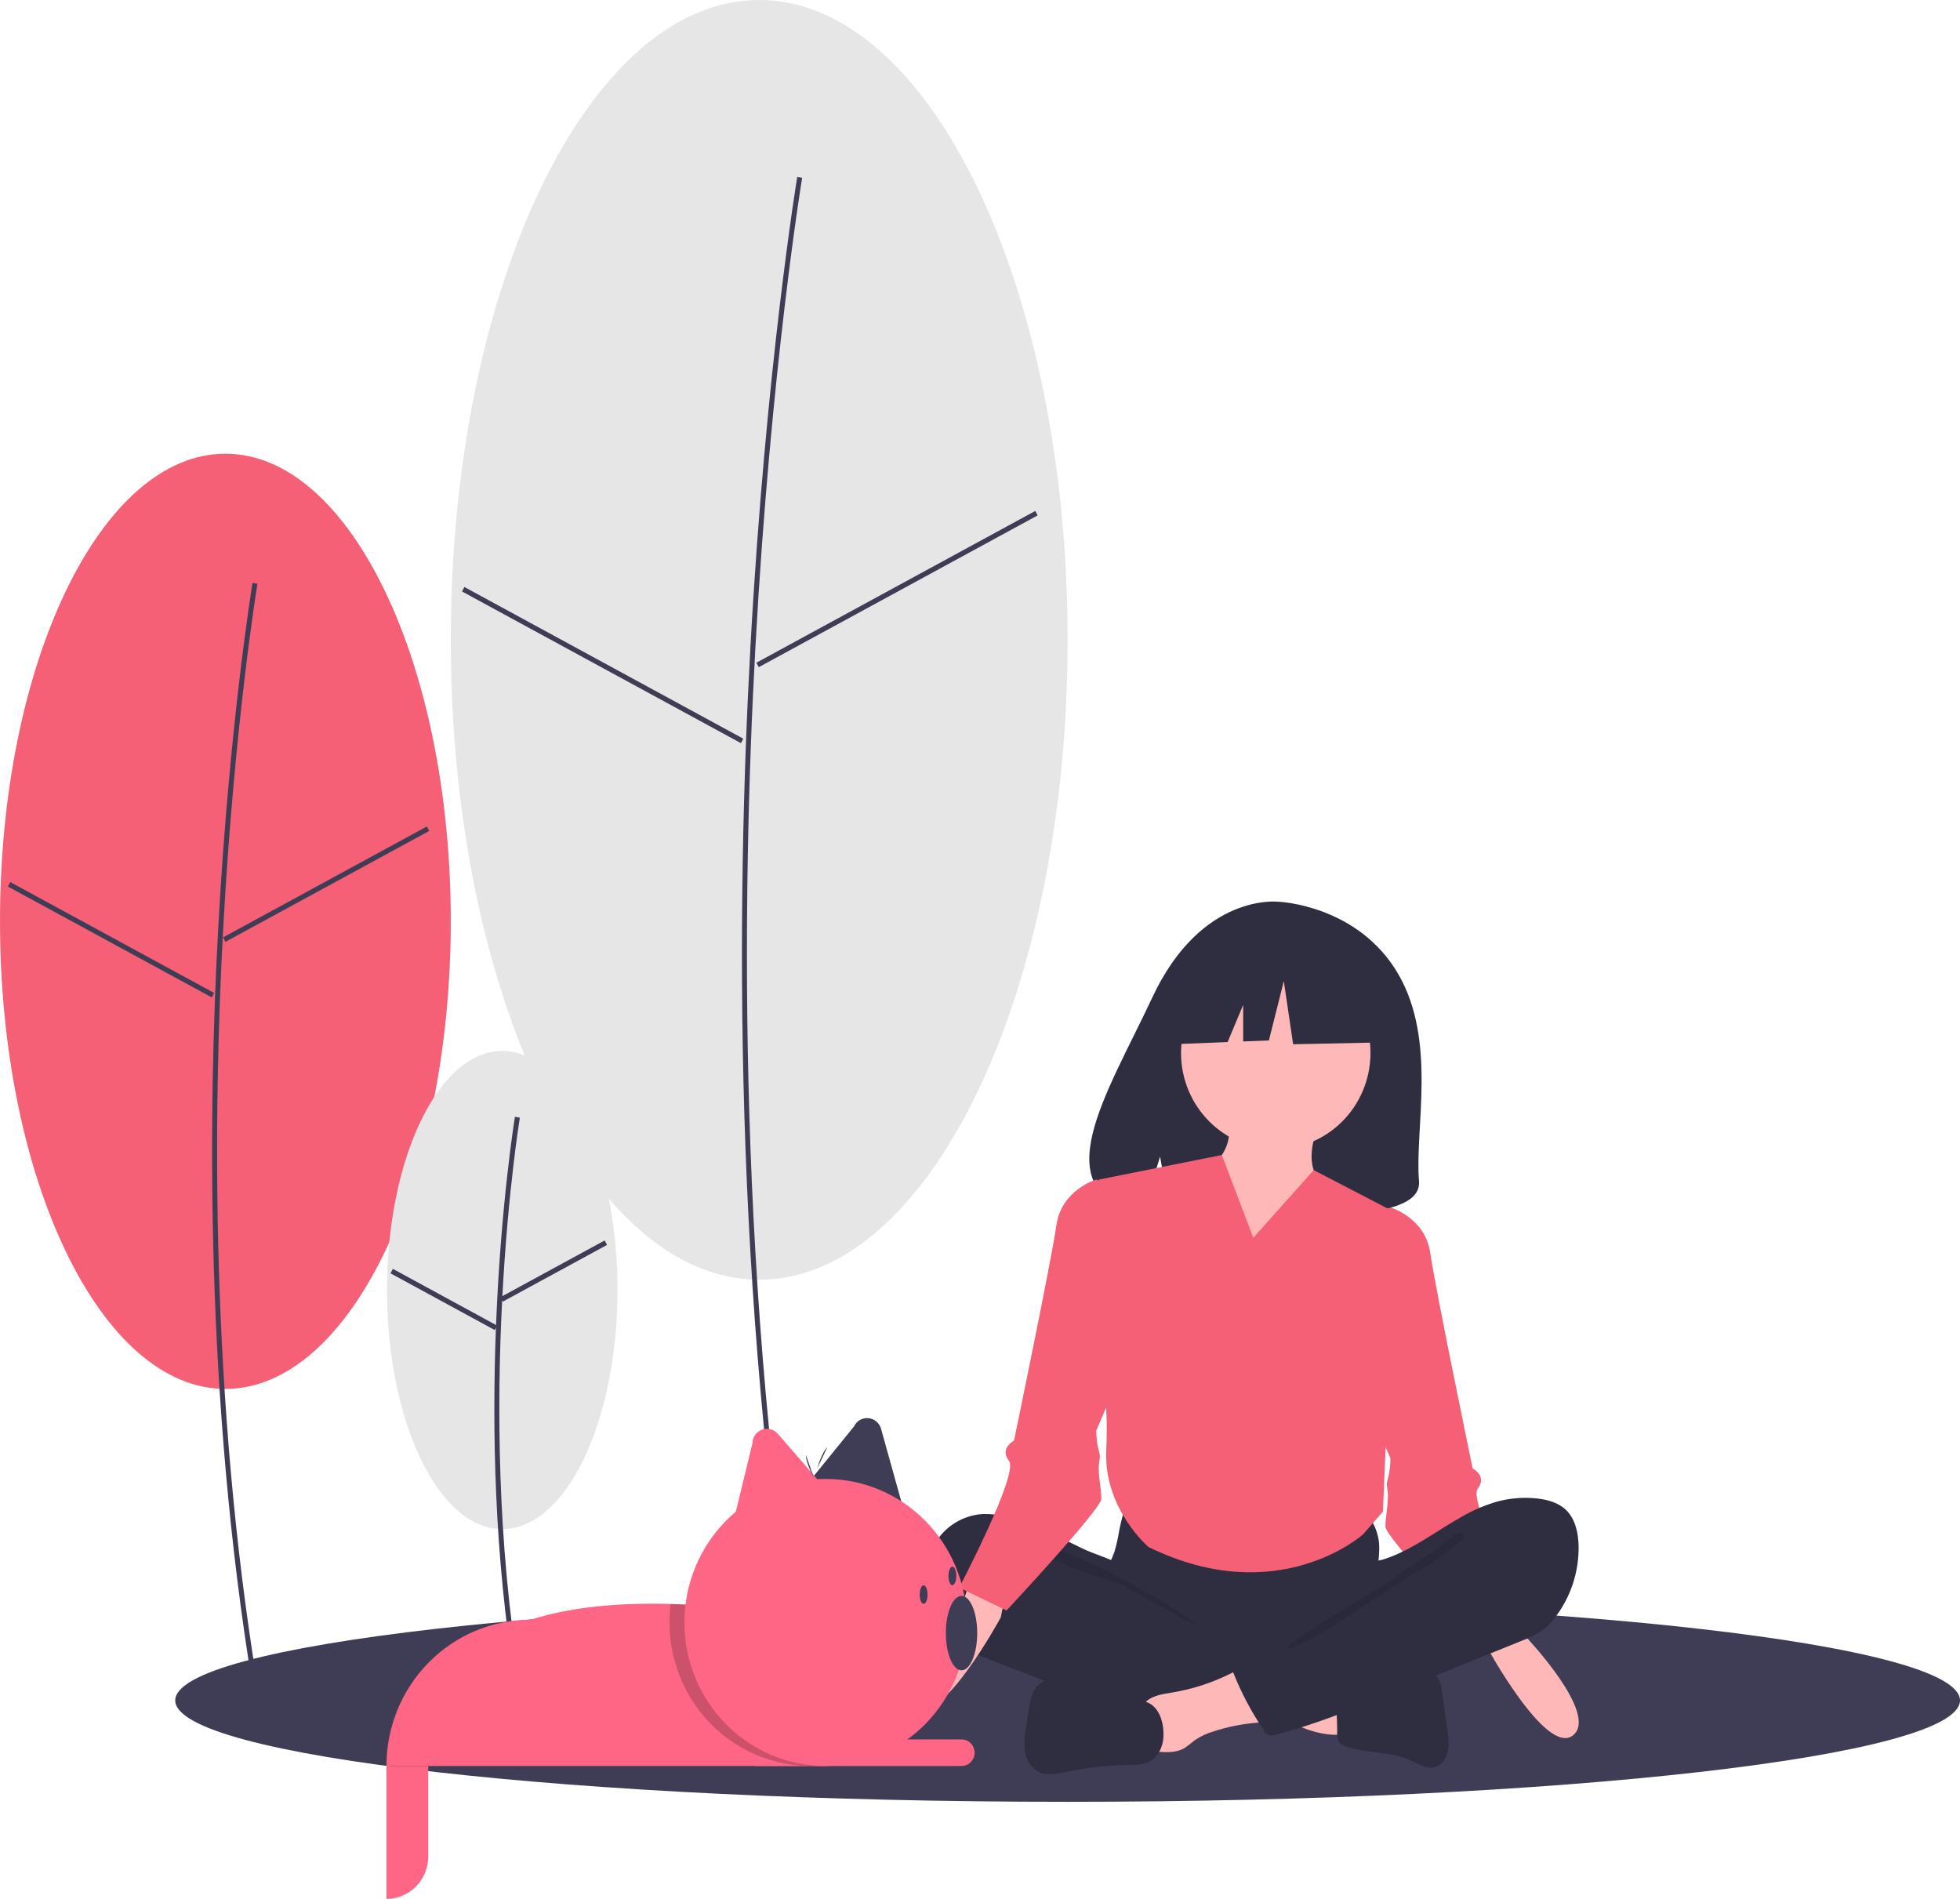 <svg width="480" height="465" viewBox="0 0 480 465" fill="none" xmlns="http://www.w3.org/2000/svg">
<g clip-path="url(#clip0_11_35)">
<path d="M261.456 441.224C382.154 441.224 480 430.109 480 416.398C480 402.686 382.154 391.571 261.456 391.571C140.757 391.571 42.912 402.686 42.912 416.398C42.912 430.109 140.757 441.224 261.456 441.224Z" fill="#3F3D56"/>
<path d="M369.841 388.927L373.61 400.734C373.61 400.734 391.763 419.801 385.197 424.969C378.632 430.137 363.902 402.893 363.902 402.893L361.187 389.564L369.841 388.927Z" fill="#FFB8B8"/>
<path d="M335.016 297.54L340.51 295.678C340.51 295.678 349.057 298.161 350.278 306.85C351.499 315.54 360.655 359.607 360.655 359.607C360.655 359.607 364.318 361.469 361.876 364.572C359.434 367.676 374.085 395.605 374.085 395.605L362.487 401.191C362.487 401.191 339.289 376.365 339.289 373.882C339.289 371.4 339.9 368.917 339.9 366.434C339.9 363.952 339.289 363.952 339.9 362.09C340.307 360.467 340.512 358.799 340.51 357.124L336.237 347.194L335.016 297.54Z" fill="#F56076"/>
<path d="M55.196 340.116C85.68 340.116 110.393 288.85 110.393 225.61C110.393 162.37 85.68 111.104 55.196 111.104C24.712 111.104 0 162.37 0 225.61C0 288.85 24.712 340.116 55.196 340.116Z" fill="#F56076"/>
<path d="M54.69 226.798C57.443 176.954 62.99 143.287 63.046 142.952L61.842 142.745C61.787 143.08 56.229 176.801 53.472 226.709C50.927 272.771 50.313 342.442 61.842 412.776L63.046 412.572C51.536 342.358 52.149 272.792 54.69 226.798Z" fill="#3F3D56"/>
<path d="M104.529 202.389L54.623 229.546L55.199 230.641L105.105 203.483L104.529 202.389Z" fill="#3F3D56"/>
<path d="M2.514 216L1.939 217.095L51.852 244.239L52.428 243.144L2.514 216Z" fill="#3F3D56"/>
<path d="M185.924 313.384C227.639 313.384 261.456 243.23 261.456 156.692C261.456 70.153 227.639 0 185.924 0C144.209 0 110.393 70.153 110.393 156.692C110.393 243.23 144.209 313.384 185.924 313.384Z" fill="#E6E6E6"/>
<path d="M185.007 158.297C188.775 90.079 196.368 44.001 196.444 43.543L195.241 43.336C195.164 43.794 187.562 89.926 183.789 158.208C180.306 221.229 179.467 316.551 195.24 412.776L196.445 412.572C180.69 316.466 181.529 221.25 185.007 158.297Z" fill="#3F3D56"/>
<path d="M253.538 125.116L185.246 162.28L185.822 163.374L254.115 126.211L253.538 125.116Z" fill="#3F3D56"/>
<path d="M113.727 143.743L113.151 144.837L181.454 181.982L182.03 180.887L113.727 143.743Z" fill="#3F3D56"/>
<path d="M123.002 374.443C138.588 374.443 151.223 348.232 151.223 315.898C151.223 283.565 138.588 257.354 123.002 257.354C107.416 257.354 94.781 283.565 94.781 315.898C94.781 348.232 107.416 374.443 123.002 374.443Z" fill="#E6E6E6"/>
<path d="M122.977 318.421L123.144 318.738L148.66 304.853L148.084 303.758L123.03 317.392C124.417 291.448 127.252 274.031 127.31 273.688L126.106 273.481C126.044 273.855 122.674 294.538 121.479 324.465L96.21 310.714L95.634 311.809L121.15 325.694L121.454 325.115C120.497 349.816 121.034 380.702 126.106 411.642L127.31 411.438C121.78 377.704 121.658 344.033 122.977 318.421Z" fill="#3F3D56"/>
<path d="M342.486 238.623C332.673 221.62 313.26 220.827 313.26 220.827C313.26 220.827 294.343 218.347 282.207 244.243C270.896 268.38 255.285 291.686 279.694 297.336L284.103 283.263L286.833 298.384C290.309 298.64 293.795 298.701 297.277 298.567C323.417 297.701 348.311 298.82 347.509 289.201C346.444 276.413 351.928 254.984 342.486 238.623Z" fill="#2F2E41"/>
<path d="M274.089 374.819C273.815 376.596 273.418 378.352 272.899 380.072C272.316 381.755 271.414 383.312 270.881 385.012C269.18 390.433 271.538 396.477 275.305 400.661C278.562 404.269 282.779 406.838 287.445 408.054C290.843 408.93 294.376 409.057 297.878 409.178C307.575 409.516 317.521 409.817 326.71 406.621C329.614 405.586 332.419 404.28 335.086 402.719C335.93 402.306 336.673 401.706 337.26 400.964C337.961 399.941 338.05 398.614 338.044 397.363C338.024 393.148 337.19 388.954 337.388 384.743C337.498 382.41 337.923 380.08 337.714 377.755C337.432 375.123 336.358 372.644 334.638 370.657C332.919 368.669 330.638 367.27 328.106 366.65C325.5 366.076 322.796 366.389 320.143 366.65C313.255 367.329 306.337 367.646 299.417 367.601C292.346 367.554 285.32 366.448 278.284 366.332C276.204 366.298 276.246 366.956 275.584 369.02C274.973 370.922 274.474 372.858 274.089 374.819Z" fill="#2F2E41"/>
<path d="M246.441 371.392C244.541 370.902 242.582 370.689 240.622 370.758C238.562 370.89 236.552 371.462 234.724 372.437C232.896 373.411 231.291 374.767 230.013 376.415C228.747 378.087 227.838 380.009 227.343 382.058C226.848 384.107 226.778 386.239 227.137 388.317C227.611 390.568 228.387 392.743 229.443 394.779C230.987 397.991 232.838 401.196 235.695 403.254C237.415 404.385 239.268 405.29 241.212 405.948L256.26 411.761C258.474 412.616 260.688 413.472 262.923 414.265C274.149 418.245 285.86 420.632 297.727 421.36C301.34 421.581 305.008 421.642 308.533 420.799C309.395 420.683 310.184 420.246 310.747 419.573C311.034 419.059 311.203 418.487 311.241 417.898L312.167 411.25C312.374 410.324 312.347 409.36 312.088 408.447C311.664 407.33 310.601 406.627 309.587 406.03C299.694 400.203 288.143 396.988 279.816 388.991C277.855 387.108 276.215 384.124 273.833 382.845C271.132 381.395 267.951 380.567 265.16 379.231C259.057 376.309 253.056 372.952 246.441 371.392Z" fill="#2F2E41"/>
<path opacity="0.1" d="M261.465 380.355C266.783 382.064 289.24 393.905 293.089 398.039C292.573 398.23 275.068 388.17 274.542 388.008C269.768 386.538 264.967 385.059 260.433 382.909C259.52 382.476 254.507 380.443 254.734 379.262C254.99 377.93 260.52 380.051 261.465 380.355Z" fill="black"/>
<path d="M327.82 424.808C328.123 424.831 328.422 424.74 328.664 424.554C328.77 424.413 328.848 424.253 328.893 424.083C328.938 423.912 328.95 423.734 328.927 423.559L328.902 414.502C326.363 413.261 323.522 412.863 320.734 412.481L307.724 410.698C308.023 410.739 305.69 416.444 306.048 417.206C306.678 418.548 311.497 419.738 312.857 420.372C317.584 422.575 322.496 424.998 327.82 424.808Z" fill="#FFB8B8"/>
<path d="M287.003 414.47C284.547 414.872 281.805 415.226 280.214 417.187C278.197 419.674 279.056 423.381 280.018 426.461C280.161 427.084 280.447 427.662 280.855 428.149C281.512 428.813 282.518 428.911 283.439 428.971C285.679 429.116 288.063 429.23 290.02 428.103C290.907 427.502 291.76 426.851 292.577 426.154C294.018 425.17 295.605 424.426 297.277 423.95C300.347 422.96 303.509 422.292 306.713 421.956C307.975 421.897 309.225 421.671 310.43 421.284C311.034 421.084 311.584 420.744 312.038 420.292C312.492 419.84 312.837 419.288 313.047 418.678C313.501 417.032 312.568 415.354 311.673 413.911C310.559 412.113 309.378 410.22 307.717 408.896C305.293 406.965 304.094 408.447 301.652 409.683C297.034 412.021 292.095 413.635 287.003 414.47Z" fill="#FFB8B8"/>
<path d="M280.584 416.739L264.987 412.012C263.117 411.344 261.162 410.956 259.183 410.859C257.205 410.86 255.135 411.525 253.853 413.069C252.643 414.525 252.297 416.514 251.995 418.402L251.351 422.439C250.92 424.474 250.799 426.565 250.989 428.638C251.284 430.695 252.308 432.75 254.088 433.746C256.246 434.953 258.891 434.363 261.3 433.858C266.165 432.838 271.114 432.294 276.08 432.233C277.947 432.21 279.905 432.234 281.555 431.337C283.516 430.271 284.689 428.018 284.891 425.751C285.198 422.303 284.077 417.798 280.584 416.739Z" fill="#2F2E41"/>
<path d="M333.951 412.62C335.973 412.256 337.758 411.078 339.695 410.382C342.422 409.403 345.377 409.403 348.266 409.414C349.327 409.418 350.457 409.442 351.339 410.045C352.612 410.914 352.938 412.653 353.155 414.205L354.46 423.57C354.706 425.331 354.95 427.14 354.567 428.875C354.184 430.611 353.031 432.284 351.351 432.732C349.312 433.275 347.312 431.939 345.387 431.062C340.574 428.868 334.979 429.429 329.96 427.789C329.029 427.485 328.032 427.019 327.652 426.096C327.48 425.575 327.419 425.024 327.472 424.478C327.558 421.467 326.939 417.357 327.823 414.48C328.617 411.893 331.694 412.62 333.951 412.62Z" fill="#2F2E41"/>
<path d="M366.957 367.623C370.073 366.822 373.304 366.595 376.498 366.955C379.049 367.243 381.677 367.971 383.539 369.781C385.806 371.985 386.534 375.393 386.595 378.595C386.697 384.965 384.636 391.177 380.759 396.181C379.814 397.443 378.69 398.553 377.422 399.476C376.057 400.351 374.601 401.071 373.081 401.621L339.381 415.252C330.516 418.838 321.619 422.435 312.372 424.799C312.119 424.924 311.843 424.995 311.562 425.01C311.281 425.024 311 424.981 310.736 424.883C310.472 424.785 310.229 424.633 310.024 424.438C309.818 424.243 309.654 424.007 309.539 423.746C306.585 419.417 304.108 414.77 302.153 409.89C302.065 409.734 302.011 409.561 301.995 409.382C301.978 409.203 302 409.022 302.058 408.852C302.182 408.664 302.354 408.514 302.556 408.418L326.392 394.373C328.141 393.437 329.77 392.286 331.243 390.945C332.274 389.92 333.118 388.715 333.734 387.389C334.228 386.331 334.274 383.833 334.905 383.051C335.523 382.285 337.637 382.224 338.613 381.923C339.99 381.49 341.338 380.967 342.649 380.358C347.981 377.912 352.729 374.358 357.841 371.493C360.705 369.814 363.769 368.513 366.957 367.623Z" fill="#2F2E41"/>
<path opacity="0.1" d="M353.445 378.112C349.35 381.266 344.047 384.165 339.989 387.403C338.603 388.507 315.512 401.821 315.186 403.589C318.972 404.243 343.093 386.939 346.544 385.212C349.995 383.485 353.054 381.05 356.085 378.633C356.858 378.017 360.132 376.165 357.914 375.477C356.665 375.09 354.367 377.481 353.445 378.112Z" fill="black"/>
<path d="M312.429 281.403C325.241 281.403 335.627 270.844 335.627 257.818C335.627 244.792 325.241 234.233 312.429 234.233C299.618 234.233 289.232 244.792 289.232 257.818C289.232 270.844 299.618 281.403 312.429 281.403Z" fill="#FFB8B8"/>
<path d="M322.197 277.679C322.197 277.679 318.534 286.989 325.249 290.713C331.964 294.437 304.493 324.229 304.493 324.229L292.284 288.231C292.284 288.231 302.662 284.507 300.831 274.576L322.197 277.679Z" fill="#FFB8B8"/>
<path d="M306.935 303.126L321.719 286.533L341.731 296.92L338.679 370.158L333.795 375.744C333.795 375.744 313.04 394.364 281.296 378.848C281.296 378.848 270.308 369.538 270.918 355.262C271.529 340.987 269.697 339.125 269.697 339.125L269.087 288.851L299.226 282.838L306.935 303.126Z" fill="#F56076"/>
<path d="M239.145 382.099L235.376 393.906C235.376 393.906 217.224 412.974 223.789 418.142C230.355 423.31 245.084 396.066 245.084 396.066L247.799 382.736L239.145 382.099Z" fill="#FFB8B8"/>
<path d="M273.97 290.713L268.476 288.851C268.476 288.851 259.93 291.334 258.709 300.023C257.488 308.712 248.331 352.78 248.331 352.78C248.331 352.78 244.668 354.642 247.11 357.745C249.552 360.848 234.901 388.778 234.901 388.778L246.5 394.364C246.5 394.364 269.697 369.538 269.697 367.055C269.697 364.572 269.087 362.09 269.087 359.607C269.087 357.124 269.697 357.124 269.087 355.262C268.679 353.64 268.474 351.972 268.476 350.297L272.749 340.366L273.97 290.713Z" fill="#F56076"/>
<path d="M338.148 236.984L318.968 226.682L292.482 230.896L287.002 255.717L300.643 255.179L304.454 246.06V255.028L310.748 254.78L314.402 240.262L316.685 255.717L339.061 255.248L338.148 236.984Z" fill="#2F2E41"/>
<path d="M202.187 396.654V432.454H94.636C94.637 422.96 98.347 413.854 104.95 407.141C111.553 400.427 120.509 396.655 129.847 396.654C139.932 393.458 151.592 392.44 164.241 392.775C176.175 393.086 188.988 394.606 202.187 396.654Z" fill="#FF6584"/>
<path d="M186.823 424.645H237.398C238.247 424.645 239.061 424.988 239.661 425.598C240.261 426.208 240.599 427.036 240.599 427.899C240.599 428.762 240.261 429.59 239.661 430.2C239.061 430.811 238.247 431.154 237.398 431.154H186.823V424.645Z" fill="#3F3D56"/>
<path d="M195.582 366.017L209.138 349.31C209.451 348.647 209.954 348.097 210.581 347.732C211.209 347.368 211.931 347.206 212.651 347.269C213.371 347.332 214.055 347.616 214.612 348.084C215.17 348.552 215.574 349.181 215.771 349.888L221.117 369.078L195.582 366.017Z" fill="#3F3D56"/>
<path d="M179.141 374.526L184.262 353.503C184.262 352.768 184.482 352.051 184.893 351.446C185.304 350.842 185.886 350.379 186.562 350.119C187.238 349.859 187.976 349.814 188.677 349.991C189.379 350.168 190.011 350.558 190.489 351.109L203.468 366.064L179.141 374.526Z" fill="#FF6584"/>
<path d="M94.636 432.455H104.879V454.586C104.879 455.953 104.614 457.308 104.099 458.571C103.584 459.835 102.83 460.983 101.879 461.95C100.927 462.917 99.798 463.684 98.555 464.207C97.313 464.731 95.981 465 94.636 465V432.455Z" fill="#FF6584"/>
<path d="M184.902 425.947H235.477C236.326 425.947 237.14 426.289 237.741 426.9C238.341 427.51 238.678 428.338 238.678 429.201C238.678 430.064 238.341 430.892 237.741 431.502C237.14 432.113 236.326 432.455 235.477 432.455H184.902V425.947Z" fill="#FF6584"/>
<path opacity="0.2" d="M202.187 396.654V432.256C196.991 432.817 191.737 432.174 186.821 430.374C181.905 428.575 177.453 425.666 173.801 421.867C170.15 418.067 167.392 413.476 165.736 408.437C164.08 403.398 163.569 398.044 164.241 392.775C176.175 393.086 188.988 394.606 202.187 396.654Z" fill="black"/>
<path d="M202.187 432.455C221.28 432.455 236.758 416.719 236.758 397.307C236.758 377.895 221.28 362.159 202.187 362.159C183.095 362.159 167.617 377.895 167.617 397.307C167.617 416.719 183.095 432.455 202.187 432.455Z" fill="#FF6584"/>
<path d="M235.477 409.023C237.599 409.023 239.318 404.943 239.318 399.911C239.318 394.878 237.599 390.798 235.477 390.798C233.356 390.798 231.636 394.878 231.636 399.911C231.636 404.943 233.356 409.023 235.477 409.023Z" fill="#3F3D56"/>
<path d="M226.194 392.751C226.725 392.751 227.155 391.731 227.155 390.473C227.155 389.215 226.725 388.195 226.194 388.195C225.664 388.195 225.234 389.215 225.234 390.473C225.234 391.731 225.664 392.751 226.194 392.751Z" fill="#3F3D56"/>
<path d="M233.236 388.195C233.767 388.195 234.197 387.175 234.197 385.917C234.197 384.658 233.767 383.638 233.236 383.638C232.706 383.638 232.276 384.658 232.276 385.917C232.276 387.175 232.706 388.195 233.236 388.195Z" fill="#3F3D56"/>
<path d="M199.287 361.768C199.287 361.768 197.366 358.37 197.366 356.297L199.287 361.768Z" fill="#3F3D56"/>
<path d="M200.132 359.57C200.132 359.57 201.179 355.798 202.637 354.348L200.132 359.57Z" fill="#3F3D56"/>
</g>
<defs>
<clipPath id="clip0_11_35">
<rect width="480" height="465" fill="white"/>
</clipPath>
</defs>
</svg>
